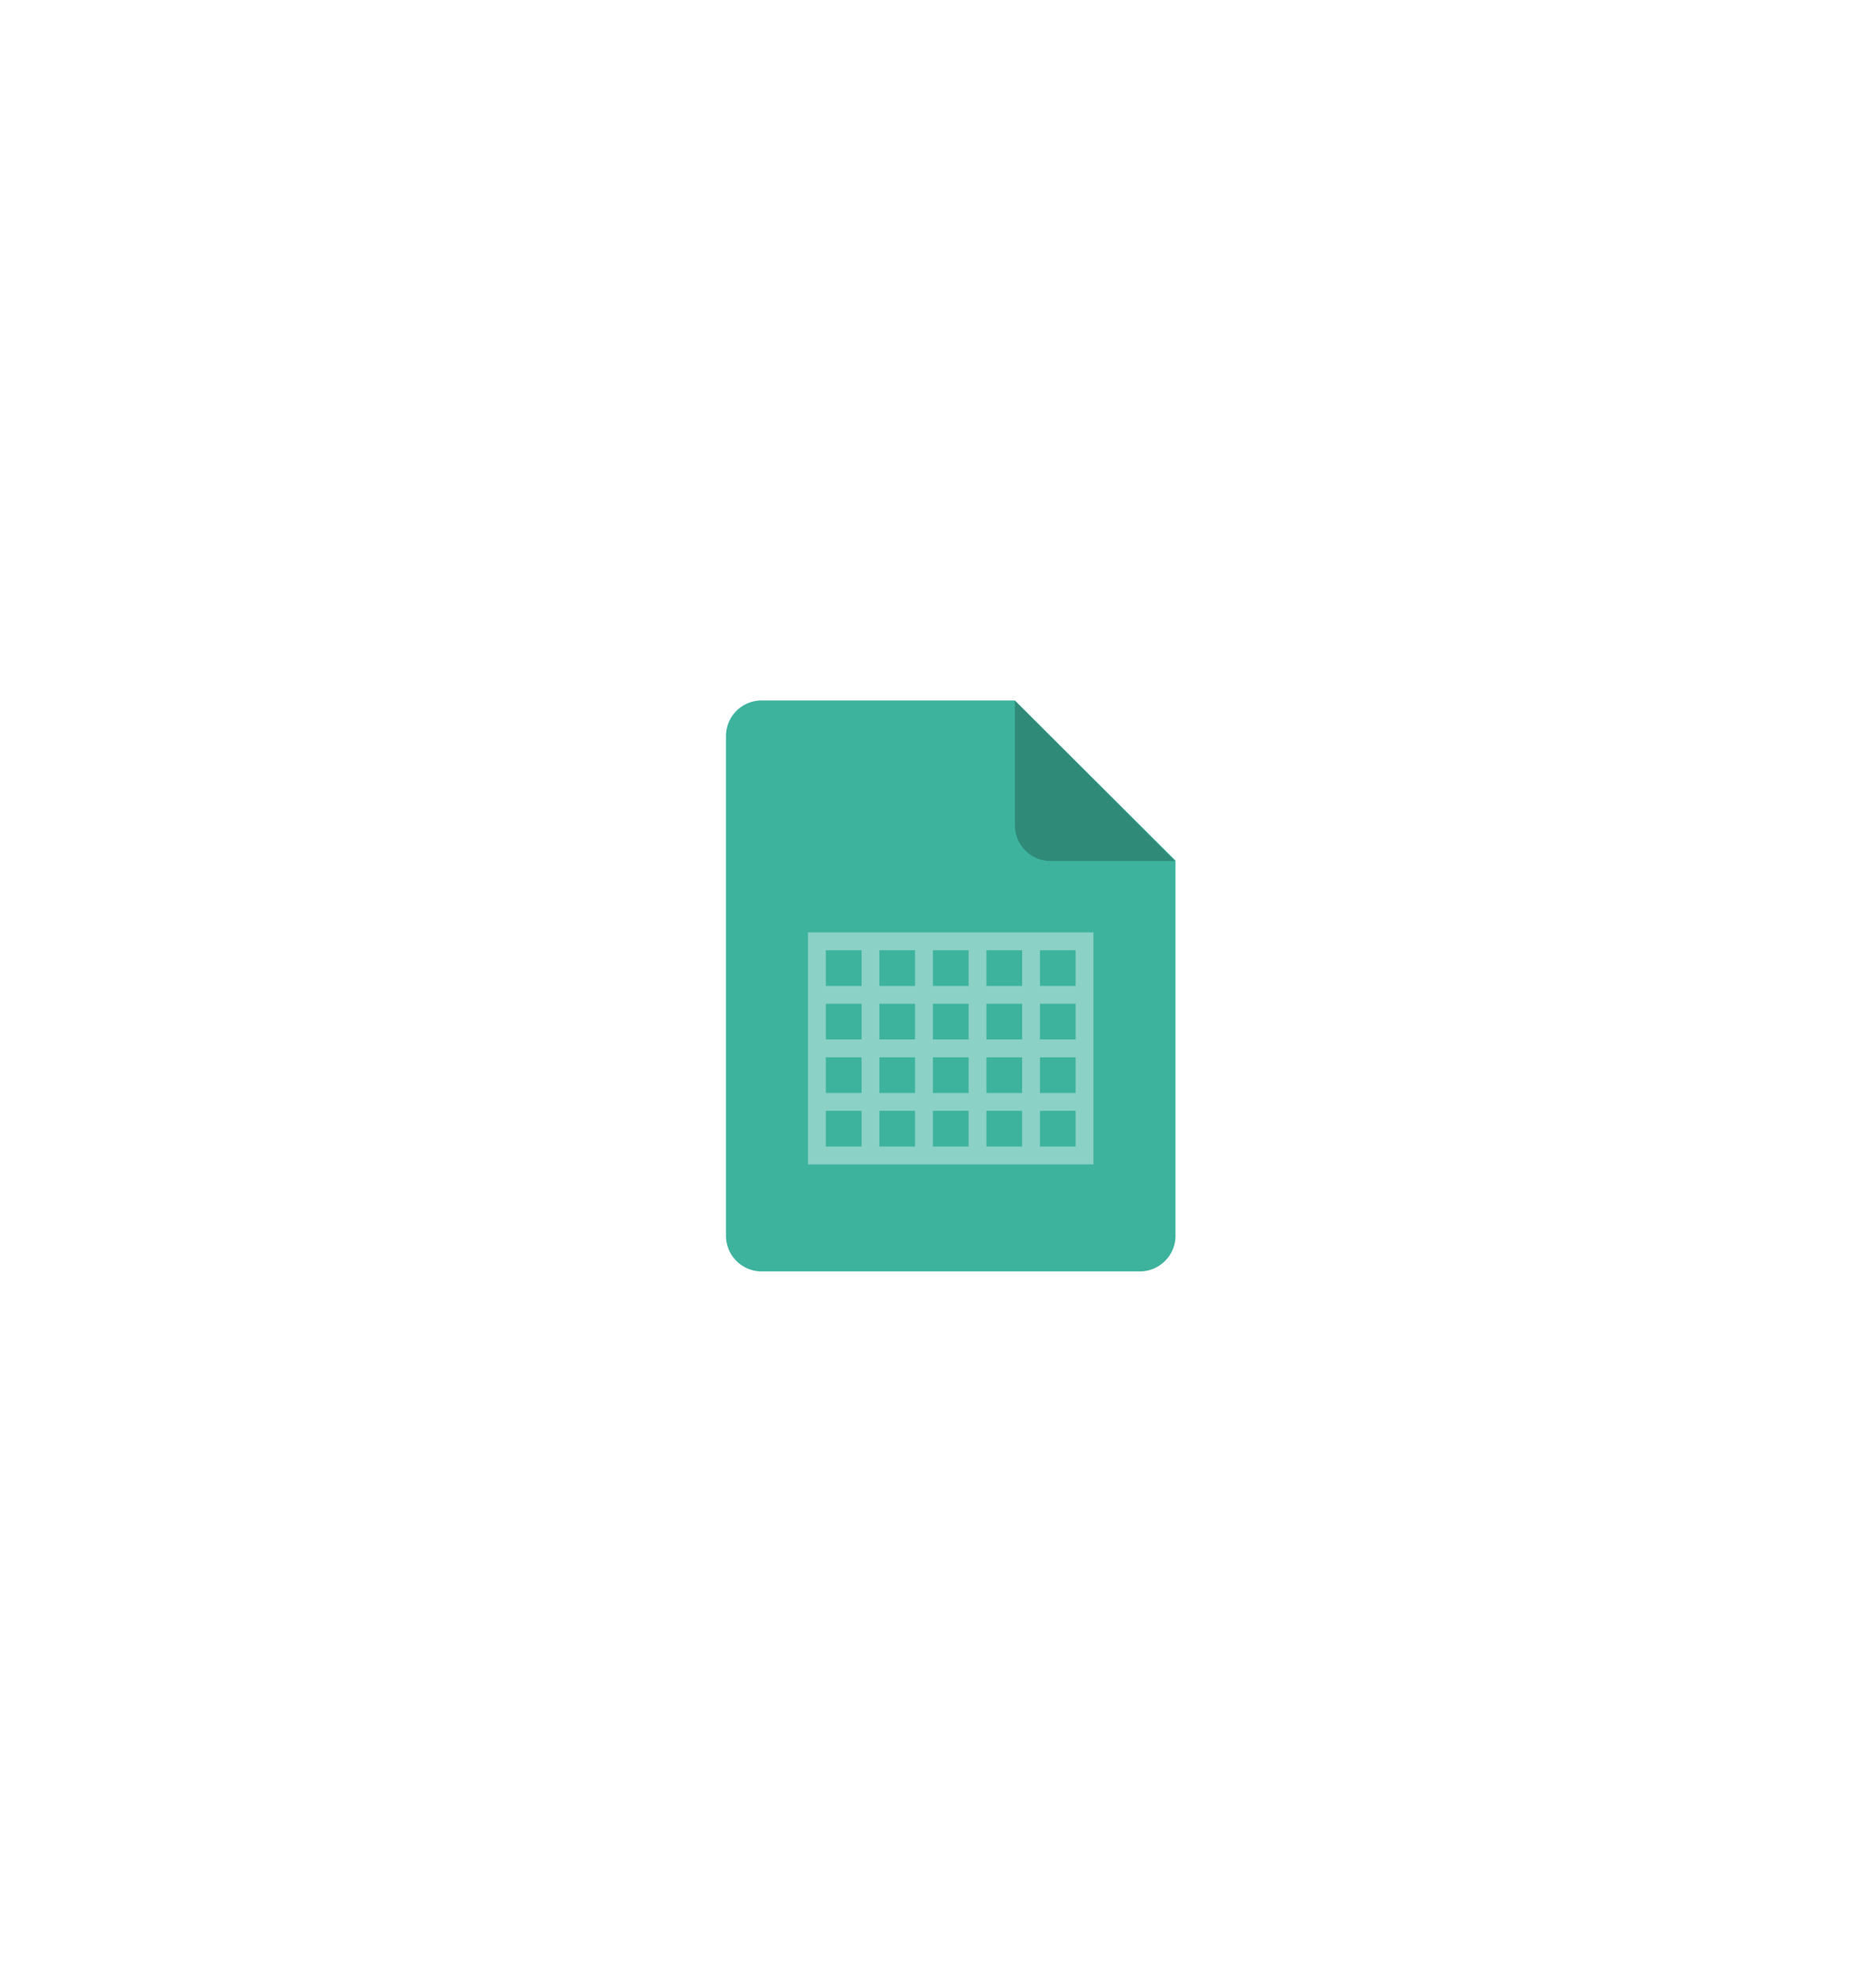 <svg xmlns="http://www.w3.org/2000/svg" width="75" height="79" viewBox="0 0 75 79">
    <defs>
        <filter id="a" width="112.4%" height="132.1%" x="-6.2%" y="-16.1%" filterUnits="objectBoundingBox">
            <feOffset in="SourceAlpha" result="shadowOffsetOuter1"/>
            <feGaussianBlur in="shadowOffsetOuter1" result="shadowBlurOuter1" stdDeviation="14.5"/>
            <feColorMatrix in="shadowBlurOuter1" result="shadowMatrixOuter1" values="0 0 0 0 0.903 0 0 0 0 0.919 0 0 0 0 0.936 0 0 0 1 0"/>
            <feMerge>
                <feMergeNode in="shadowMatrixOuter1"/>
                <feMergeNode in="SourceGraphic"/>
            </feMerge>
        </filter>
    </defs>
    <g fill="none" fill-rule="nonzero" filter="url(#a)" transform="translate(-16 -15)">
        <path fill="#3DB39E" d="M46.45 43h10.121l6.424 6.4v14.998c0 .788-.639 1.426-1.426 1.426H46.45a1.427 1.427 0 0 1-1.427-1.426V44.426c0-.788.64-1.426 1.427-1.426z"/>
        <path fill="#2F8A78" d="M62.975 49.42h-4.972a1.427 1.427 0 0 1-1.427-1.427v-4.979l6.399 6.405z"/>
        <path fill="#8BD1C5" d="M48.304 52.272v9.273h11.412v-9.273H48.304zm8.559.714v1.426h-1.427v-1.426h1.427zm-4.28 3.566h-1.426v-1.426h1.426v1.426zm.714-1.426h1.426v1.426h-1.426v-1.426zm-.714 2.14v1.426h-1.426v-1.426h1.426zm.714 0h1.426v1.426h-1.426v-1.426zm2.14 0h1.426v1.426h-1.427v-1.426zm0-.714v-1.426h1.426v1.426h-1.427zm-.714-3.566v1.426h-1.426v-1.426h1.426zm-2.14 0v1.426h-1.426v-1.426h1.426zm-3.566 0h1.427v1.426h-1.427v-1.426zm0 2.14h1.427v1.426h-1.427v-1.426zm0 2.14h1.427v1.426h-1.427v-1.426zm0 3.566v-1.427h1.427v1.427h-1.427zm2.14 0v-1.427h1.426v1.427h-1.426zm2.14 0v-1.427h1.426v1.427h-1.426zm2.14 0v-1.427h1.426v1.427h-1.427zm3.566 0h-1.427v-1.427h1.427v1.427zm0-2.14h-1.427v-1.426h1.427v1.426zm0-2.14h-1.427v-1.426h1.427v1.426zm0-2.14h-1.427v-1.426h1.427v1.426z"/>
    </g>
</svg>
